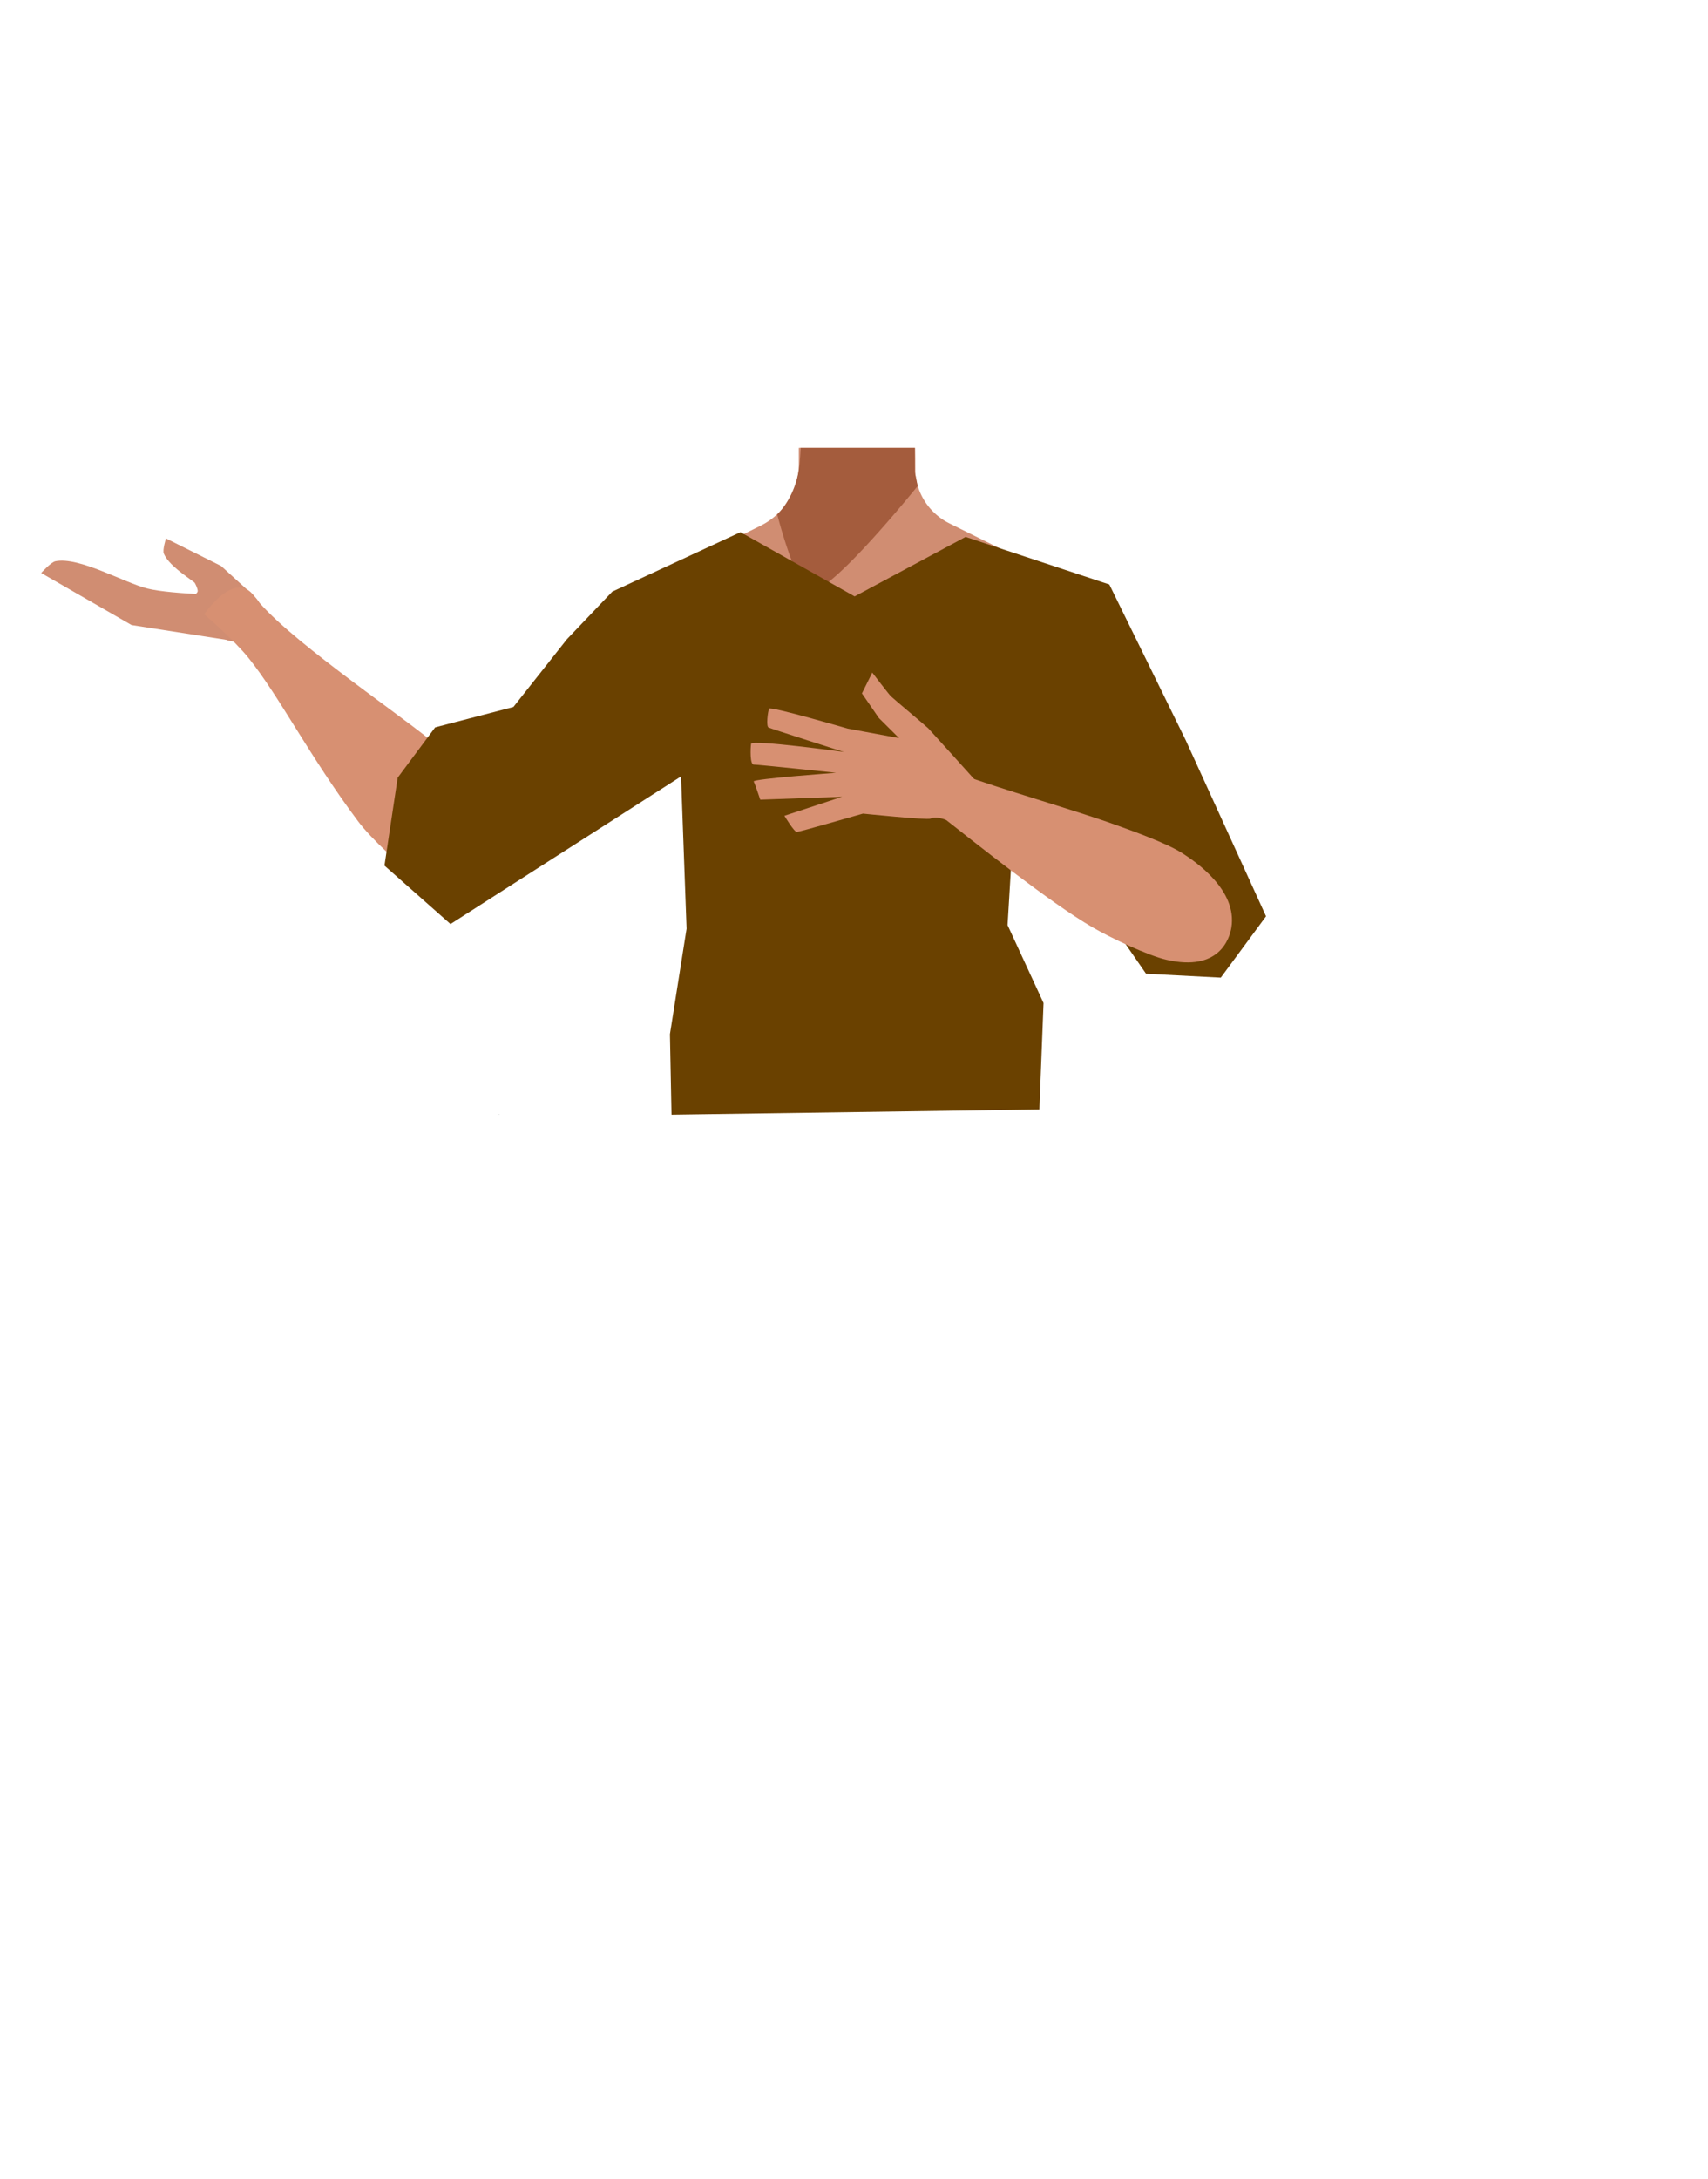 <svg xmlns="http://www.w3.org/2000/svg" viewBox="0 0 788 1005"><defs><style>.cls-1{fill:#1a1818;}.cls-2{fill:#473415;}.cls-3{fill:#d08d72;}.cls-4{fill:#a45c3d;}.cls-5{fill:none;stroke:#000;stroke-miterlimit:10;stroke-width:3px;}.cls-6{fill:#d79072;}.cls-7{fill:#6a4100;}</style></defs><g id="Calque_1" data-name="Calque 1"><polygon class="cls-1" points="230.32 514.01 230.22 514.05 230.22 513.97 230.32 514.01"/><polygon points="230.42 513.97 230.42 514.05 230.32 514.01 230.42 513.97"/><polygon class="cls-1" points="230.32 514.01 230.22 514.05 230.22 513.97 230.32 514.01"/><polygon points="230.42 513.97 230.42 514.05 230.32 514.01 230.42 513.97"/><polygon class="cls-2" points="316.71 487.89 318.21 467.05 473.21 467.05 475.21 485.11 316.71 487.89"/><path class="cls-3" d="M117.22,274.85,102,261l-25.43-12.7s-1.69,5.38-1,7c2.19,5.09,9.58,9.91,14,13.21.59.44,1.87,3.56,1.62,4.26-1,2.85-7.38,2.23-7.38,2.23l18.87,8.24Z"/><path class="cls-3" d="M110.58,274.58l-5,20.66-44.89-7L19,264.24s4.49-5,6.57-5.42c10.86-2.22,31.71,9.92,42.45,12.59C79.56,274.3,110.58,274.58,110.58,274.58Z"/><ellipse class="cls-3" cx="108.93" cy="283.74" rx="12.15" ry="12.1" transform="translate(-185.18 207.11) rotate(-54.39)"/><path class="cls-3" d="M515.27,299.64c-.6,38.39-26.2,33.17-36.86,42.29-12.58,10.77-8.27,50-17.18,64-2.45,3.84-11.36,10.1-15.8,9.08-12.51-2.87-24-30.73-34.77-37.73-6.33-4.12-23.57-3.62-30.19,0-11.25,6.16-22.27,34.86-34.77,37.73-4.44,1-13.35-5.24-15.8-9.08-8.91-14-4.6-53.24-17.19-64-10.65-9.12-36.25-3.9-36.86-42.29-.41-26.59,35-37.34,35-37.34L351,242.39a31.4,31.4,0,0,0,7.1-4.82,29.11,29.11,0,0,0,2.29-2.29l.63-.71.05-.06a31.55,31.55,0,0,0,7.22-16.43,30.71,30.71,0,0,0,.25-4.19l0-2.84,0-4.51h53.63l.06,5,0,1.5,0,3.21c0,.33,0,.67,0,1v0c0,.65.09,1.3.16,1.95a29.38,29.38,0,0,0,.93,4.57,28.5,28.5,0,0,0,14.7,17.59l40.53,20.1a27.41,27.41,0,0,0,3.16,1.33C488.41,265.17,515.64,276.3,515.27,299.64Z"/><path class="cls-3" d="M422.91,254.82l-27.5,32.5-14.8-17.69-12.39-14.81.72-41.56,0-2.21.08-4.51h53v.23l.08,4.66v0l0,1.56.07,4.21v0l0,1.28.12,6.79Z"/><path class="cls-4" d="M423.41,224.07l-1,1.25c-5.16,6.33-28.83,35-41.79,44.31-3.2,2.29-5.74,3.39-7.2,2.69-6.76-3.26-14.84-35.1-14.84-35.1l.08-.07a21,21,0,0,0,1.73-1.87q.48-.57,1.05-1.32l.06-.08a39.39,39.39,0,0,0,6.66-15.16c0-.21.09-.42.13-.64.26-1.37.48-3,.66-4.82.07-.71.13-1.45.19-2.21.11-1.42.2-2.94.28-4.51h52.67v.23l0,4.28,0,6.72.15.76.14.67.93,4.57Z"/><path class="cls-5" d="M458,296.71c-1.24,27.66,17.9,53.47,17.9,53.47s31.33,53.81,41.49,71.91c4.79,8.53,14.47,26.48,36.08,15.13h0c17.82-9.36,11.79-28.12,8-36.72-7.68-17.5-26.93-51.34-31.42-69.69-3.34-13.68-3.17-36.06-21.05-52.23,0,0-13.18-14.84-31.9-7.64l-.74.28A28.68,28.68,0,0,0,458,296.71Z"/><path class="cls-6" d="M232.3,404.34c10.95-14.12-2.85-33.32-8.24-40S205,346.48,198.21,341c-17.24-14-68.23-48.53-81-66.15-8.93-12.32-23,8.42-23,8.42s13.63,11.68,20.4,20.08c14.22,17.66,28.11,45.34,50.58,75.38,5.91,7.9,20.55,21.64,28.76,26.87C217,420.25,229.12,408.44,232.3,404.34Z"/><path class="cls-5" d="M334.81,306.65c-8.54,26.33-35.52,43.78-35.52,43.78s-48.23,39.4-64.1,52.78c-7.47,6.3-22.83,19.72-39.09,1.5h0c-13.4-15-1.17-30.46,5.39-37.19,13.33-13.69,43.24-38.62,53.88-54.23,7.93-11.63,15.63-32.66,38-41.52,0,0,17.56-9.27,32.56,4l.59.53a28.66,28.66,0,0,1,8.25,30.31Z"/></g><g id="Calque_7" data-name="Calque 7"><polygon class="cls-7" points="200.77 335.42 183.47 358.64 177.37 399.18 207.84 426.13 314.2 358.05 316.76 428.27 309.08 476.91 309.81 514.05 479.53 511.63 481.45 462.55 464.85 426.61 467.66 379.73 471.72 366.52 528.74 449.04 563.22 450.84 584.1 422.55 547 341.26 511.81 269.55 445.49 247.6 394.29 275.03 341.63 245.41 282.48 272.84 261.56 294.78 236.87 326.02 200.77 335.42"/><path class="cls-6" d="M568.11,427.77c2.8-17.21-16.25-30.35-23.35-34.75s-22.69-10-30.35-12.73c-19.62-7.06-52.91-16.4-72-23.56-12.59-4.71-19.17-7.55-22.52-.38-3,6.53,7.94,15,12.23,18.34,17.62,13.83,51.82,41.24,71.88,52.92,8.24,4.8,25.44,13,34.17,15C562.56,448.23,567.29,432.77,568.11,427.77Z"/><path class="cls-6" d="M460.09,365.11l-10.5-5.66s-20.43-22.7-21.33-23.6S412.05,322.12,411,321.07s-8.57-10.91-8.57-10.91l-4.77,9.6,7.82,11.36,9.31,9.26L391.12,336s-35.67-10.39-36.27-9.19-1.47,8.09-.27,8.69,34.77,11.28,34.77,11.28-42.55-5.87-42.84-3.77-.57,9.59,1.23,9.58,38,3.79,38,3.79-38.61,2.81-38,4,3,8.4,3,8.4l37.78-1.34-26.63,8.76s4.51,7.48,5.71,7.47,30.53-8.47,30.53-8.47,29.64,3.07,31.15,2.31c4.4-2.2,14.39,4.15,14.39,4.15Z"/></g></svg>